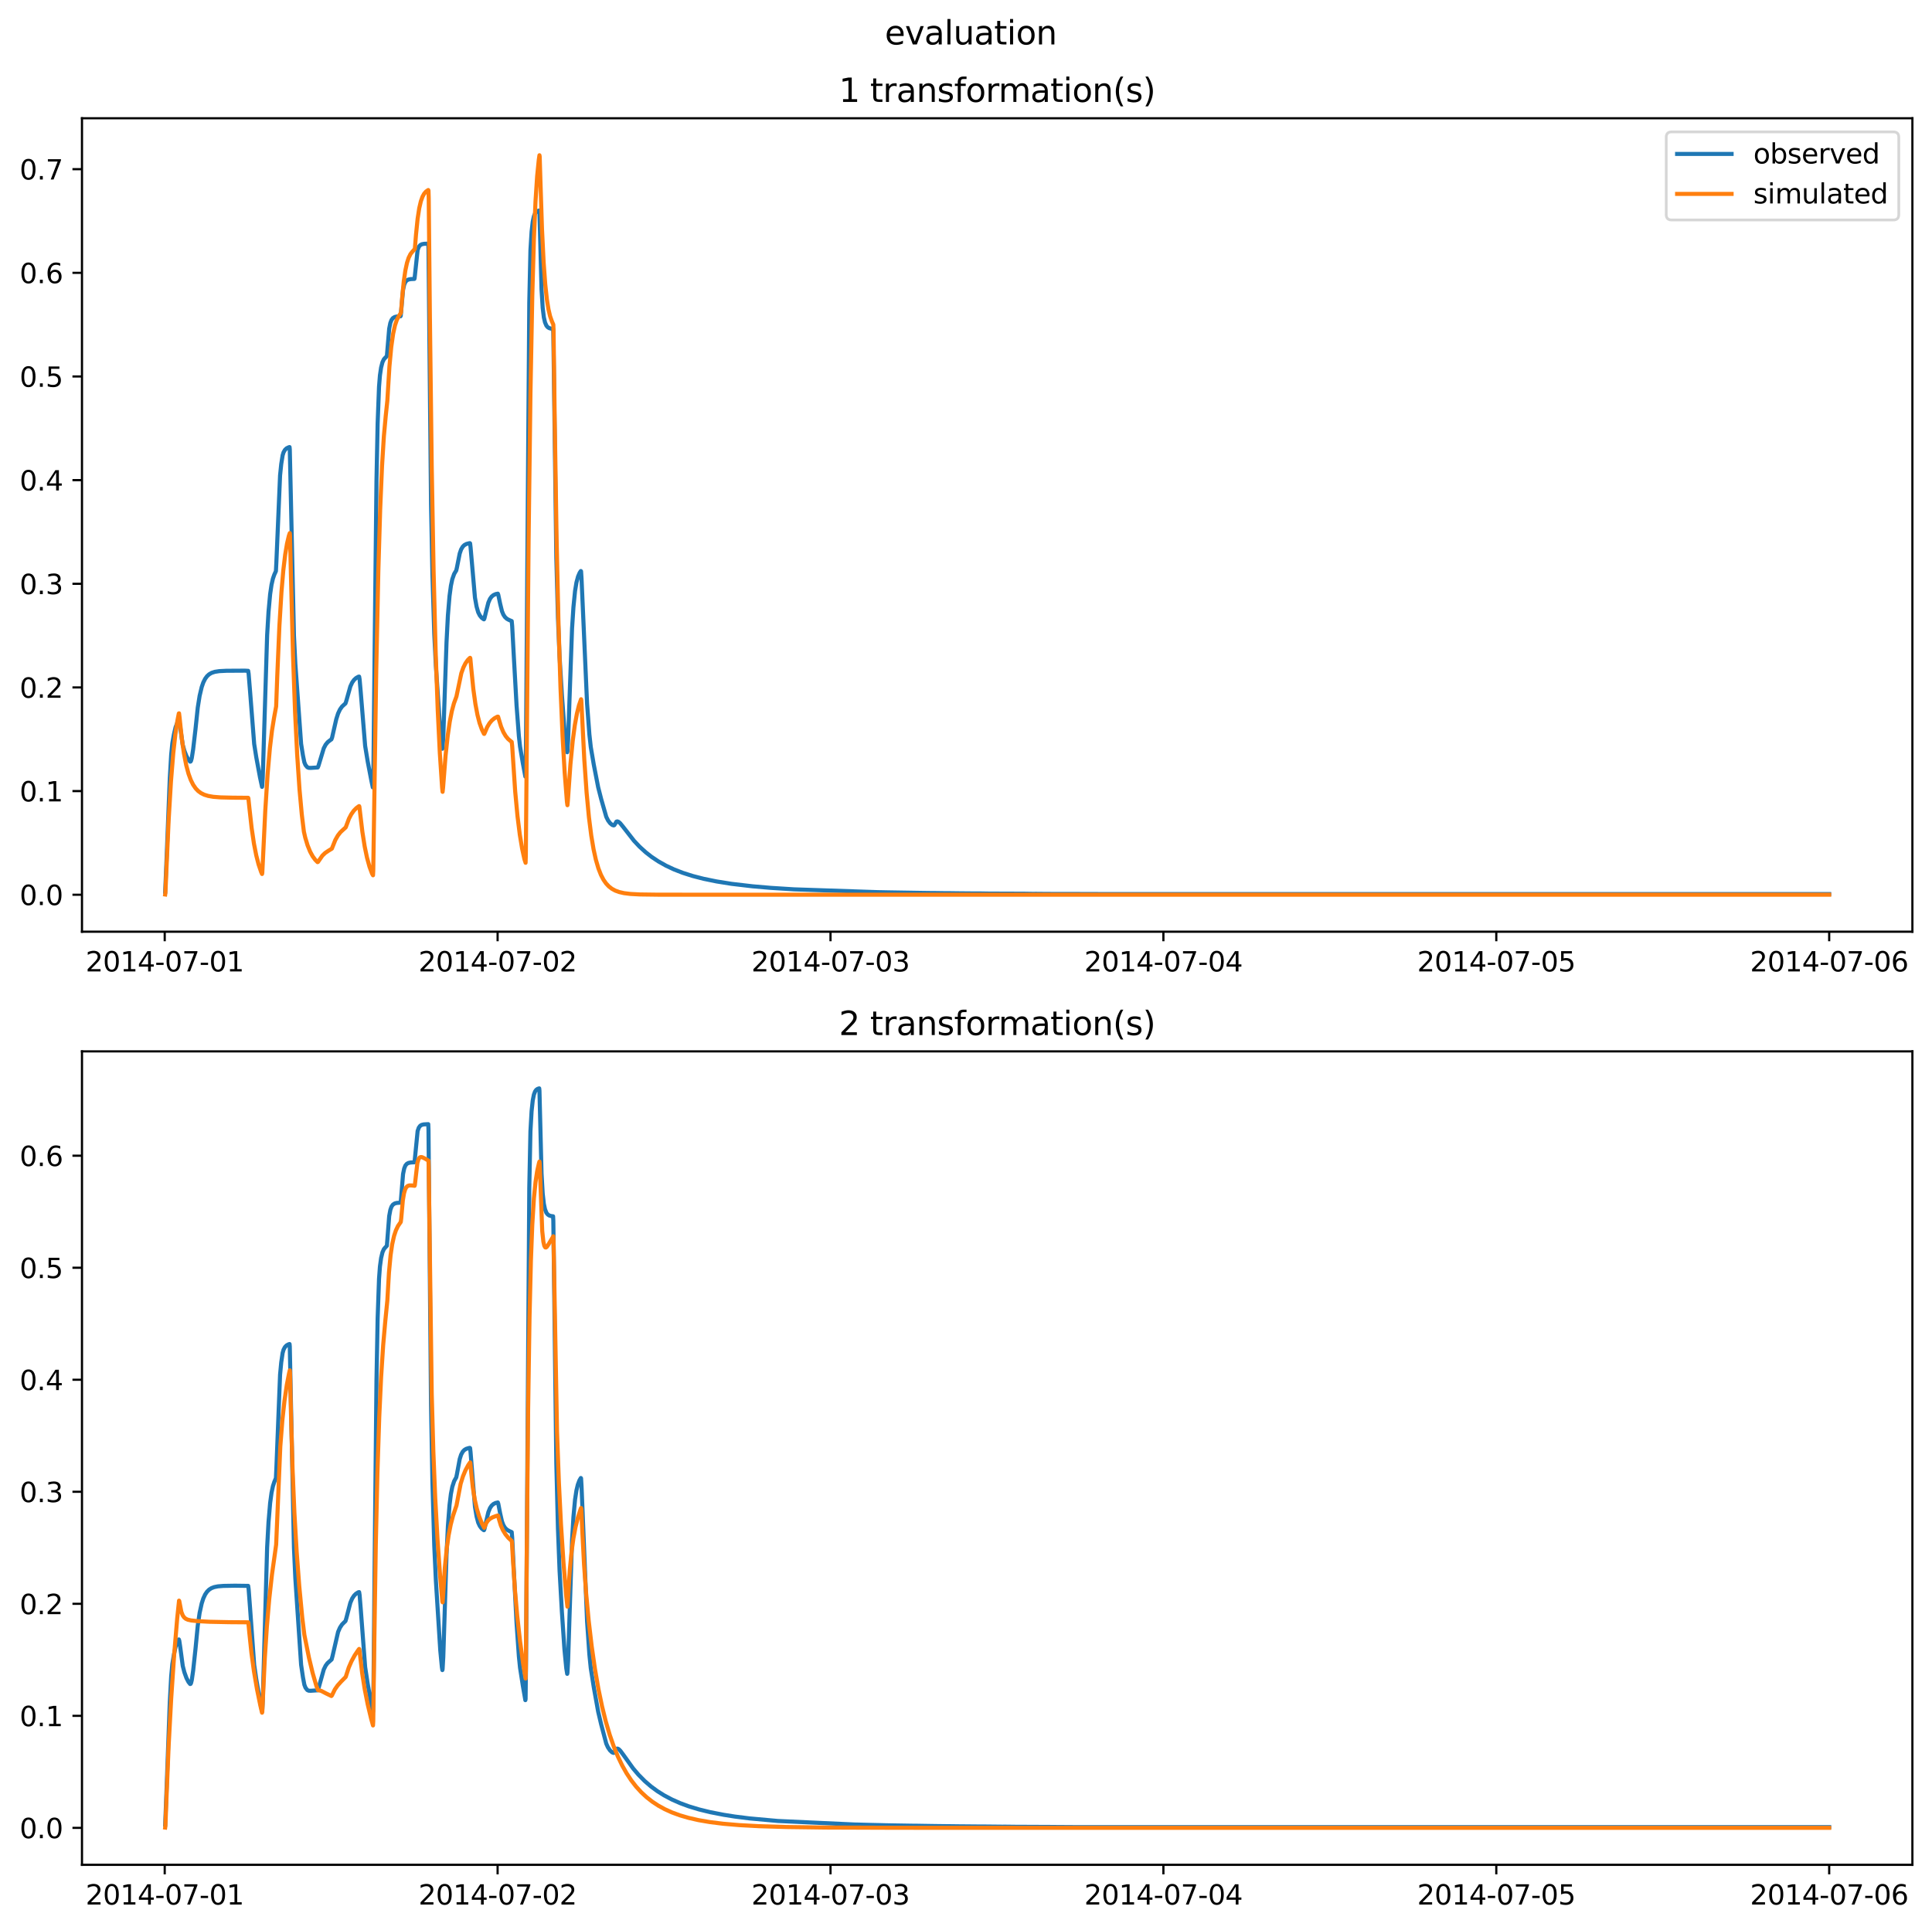 <?xml version="1.0" encoding="utf-8" standalone="no"?>
<!DOCTYPE svg PUBLIC "-//W3C//DTD SVG 1.1//EN"
  "http://www.w3.org/Graphics/SVG/1.1/DTD/svg11.dtd">
<svg xmlns:xlink="http://www.w3.org/1999/xlink" width="709.427pt" height="708.798pt" viewBox="0 0 709.427 708.798" xmlns="http://www.w3.org/2000/svg" version="1.1">
 <defs>
  <style type="text/css">*{stroke-linejoin: round; stroke-linecap: butt}</style>
 </defs>
 <g id="figure_1">
  <g id="patch_1">
   <path d="M 0 708.798 
L 709.427 708.798 
L 709.427 0 
L 0 0 
z
" style="fill: #ffffff"/>
  </g>
  <g id="axes_1">
   <g id="patch_2">
    <path d="M 30.103 342.2 
L 702.227 342.2 
L 702.227 43.44 
L 30.103 43.44 
z
" style="fill: #ffffff"/>
   </g>
   <g id="matplotlib.axis_1">
    <g id="xtick_1">
     <g id="line2d_1">
      <defs>
       <path id="m68e44f4a49" d="M 0 0 
L 0 3.5 
" style="stroke: #000000; stroke-width: 0.8"/>
      </defs>
      <g>
       <use xlink:href="#m68e44f4a49" x="60.484" y="342.2" style="stroke: #000000; stroke-width: 0.8"/>
      </g>
     </g>
     <g id="text_1">
      <!-- 2014-07-01 -->
      <g transform="translate(31.427 356.798) scale(0.1 -0.1)">
       <defs>
        <path id="DejaVuSans-32" d="M 1228 531 
L 3431 531 
L 3431 0 
L 469 0 
L 469 531 
Q 828 903 1448 1529 
Q 2069 2156 2228 2338 
Q 2531 2678 2651 2914 
Q 2772 3150 2772 3378 
Q 2772 3750 2511 3984 
Q 2250 4219 1831 4219 
Q 1534 4219 1204 4116 
Q 875 4013 500 3803 
L 500 4441 
Q 881 4594 1212 4672 
Q 1544 4750 1819 4750 
Q 2544 4750 2975 4387 
Q 3406 4025 3406 3419 
Q 3406 3131 3298 2873 
Q 3191 2616 2906 2266 
Q 2828 2175 2409 1742 
Q 1991 1309 1228 531 
z
" transform="scale(0.016)"/>
        <path id="DejaVuSans-30" d="M 2034 4250 
Q 1547 4250 1301 3770 
Q 1056 3291 1056 2328 
Q 1056 1369 1301 889 
Q 1547 409 2034 409 
Q 2525 409 2770 889 
Q 3016 1369 3016 2328 
Q 3016 3291 2770 3770 
Q 2525 4250 2034 4250 
z
M 2034 4750 
Q 2819 4750 3233 4129 
Q 3647 3509 3647 2328 
Q 3647 1150 3233 529 
Q 2819 -91 2034 -91 
Q 1250 -91 836 529 
Q 422 1150 422 2328 
Q 422 3509 836 4129 
Q 1250 4750 2034 4750 
z
" transform="scale(0.016)"/>
        <path id="DejaVuSans-31" d="M 794 531 
L 1825 531 
L 1825 4091 
L 703 3866 
L 703 4441 
L 1819 4666 
L 2450 4666 
L 2450 531 
L 3481 531 
L 3481 0 
L 794 0 
L 794 531 
z
" transform="scale(0.016)"/>
        <path id="DejaVuSans-34" d="M 2419 4116 
L 825 1625 
L 2419 1625 
L 2419 4116 
z
M 2253 4666 
L 3047 4666 
L 3047 1625 
L 3713 1625 
L 3713 1100 
L 3047 1100 
L 3047 0 
L 2419 0 
L 2419 1100 
L 313 1100 
L 313 1709 
L 2253 4666 
z
" transform="scale(0.016)"/>
        <path id="DejaVuSans-2d" d="M 313 2009 
L 1997 2009 
L 1997 1497 
L 313 1497 
L 313 2009 
z
" transform="scale(0.016)"/>
        <path id="DejaVuSans-37" d="M 525 4666 
L 3525 4666 
L 3525 4397 
L 1831 0 
L 1172 0 
L 2766 4134 
L 525 4134 
L 525 4666 
z
" transform="scale(0.016)"/>
       </defs>
       <use xlink:href="#DejaVuSans-32"/>
       <use xlink:href="#DejaVuSans-30" x="63.623"/>
       <use xlink:href="#DejaVuSans-31" x="127.246"/>
       <use xlink:href="#DejaVuSans-34" x="190.869"/>
       <use xlink:href="#DejaVuSans-2d" x="254.492"/>
       <use xlink:href="#DejaVuSans-30" x="290.576"/>
       <use xlink:href="#DejaVuSans-37" x="354.199"/>
       <use xlink:href="#DejaVuSans-2d" x="417.822"/>
       <use xlink:href="#DejaVuSans-30" x="453.906"/>
       <use xlink:href="#DejaVuSans-31" x="517.529"/>
      </g>
     </g>
    </g>
    <g id="xtick_2">
     <g id="line2d_2">
      <g>
       <use xlink:href="#m68e44f4a49" x="182.723" y="342.2" style="stroke: #000000; stroke-width: 0.8"/>
      </g>
     </g>
     <g id="text_2">
      <!-- 2014-07-02 -->
      <g transform="translate(153.665 356.798) scale(0.1 -0.1)">
       <use xlink:href="#DejaVuSans-32"/>
       <use xlink:href="#DejaVuSans-30" x="63.623"/>
       <use xlink:href="#DejaVuSans-31" x="127.246"/>
       <use xlink:href="#DejaVuSans-34" x="190.869"/>
       <use xlink:href="#DejaVuSans-2d" x="254.492"/>
       <use xlink:href="#DejaVuSans-30" x="290.576"/>
       <use xlink:href="#DejaVuSans-37" x="354.199"/>
       <use xlink:href="#DejaVuSans-2d" x="417.822"/>
       <use xlink:href="#DejaVuSans-30" x="453.906"/>
       <use xlink:href="#DejaVuSans-32" x="517.529"/>
      </g>
     </g>
    </g>
    <g id="xtick_3">
     <g id="line2d_3">
      <g>
       <use xlink:href="#m68e44f4a49" x="304.961" y="342.2" style="stroke: #000000; stroke-width: 0.8"/>
      </g>
     </g>
     <g id="text_3">
      <!-- 2014-07-03 -->
      <g transform="translate(275.903 356.798) scale(0.1 -0.1)">
       <defs>
        <path id="DejaVuSans-33" d="M 2597 2516 
Q 3050 2419 3304 2112 
Q 3559 1806 3559 1356 
Q 3559 666 3084 287 
Q 2609 -91 1734 -91 
Q 1441 -91 1130 -33 
Q 819 25 488 141 
L 488 750 
Q 750 597 1062 519 
Q 1375 441 1716 441 
Q 2309 441 2620 675 
Q 2931 909 2931 1356 
Q 2931 1769 2642 2001 
Q 2353 2234 1838 2234 
L 1294 2234 
L 1294 2753 
L 1863 2753 
Q 2328 2753 2575 2939 
Q 2822 3125 2822 3475 
Q 2822 3834 2567 4026 
Q 2313 4219 1838 4219 
Q 1578 4219 1281 4162 
Q 984 4106 628 3988 
L 628 4550 
Q 988 4650 1302 4700 
Q 1616 4750 1894 4750 
Q 2613 4750 3031 4423 
Q 3450 4097 3450 3541 
Q 3450 3153 3228 2886 
Q 3006 2619 2597 2516 
z
" transform="scale(0.016)"/>
       </defs>
       <use xlink:href="#DejaVuSans-32"/>
       <use xlink:href="#DejaVuSans-30" x="63.623"/>
       <use xlink:href="#DejaVuSans-31" x="127.246"/>
       <use xlink:href="#DejaVuSans-34" x="190.869"/>
       <use xlink:href="#DejaVuSans-2d" x="254.492"/>
       <use xlink:href="#DejaVuSans-30" x="290.576"/>
       <use xlink:href="#DejaVuSans-37" x="354.199"/>
       <use xlink:href="#DejaVuSans-2d" x="417.822"/>
       <use xlink:href="#DejaVuSans-30" x="453.906"/>
       <use xlink:href="#DejaVuSans-33" x="517.529"/>
      </g>
     </g>
    </g>
    <g id="xtick_4">
     <g id="line2d_4">
      <g>
       <use xlink:href="#m68e44f4a49" x="427.199" y="342.2" style="stroke: #000000; stroke-width: 0.8"/>
      </g>
     </g>
     <g id="text_4">
      <!-- 2014-07-04 -->
      <g transform="translate(398.141 356.798) scale(0.1 -0.1)">
       <use xlink:href="#DejaVuSans-32"/>
       <use xlink:href="#DejaVuSans-30" x="63.623"/>
       <use xlink:href="#DejaVuSans-31" x="127.246"/>
       <use xlink:href="#DejaVuSans-34" x="190.869"/>
       <use xlink:href="#DejaVuSans-2d" x="254.492"/>
       <use xlink:href="#DejaVuSans-30" x="290.576"/>
       <use xlink:href="#DejaVuSans-37" x="354.199"/>
       <use xlink:href="#DejaVuSans-2d" x="417.822"/>
       <use xlink:href="#DejaVuSans-30" x="453.906"/>
       <use xlink:href="#DejaVuSans-34" x="517.529"/>
      </g>
     </g>
    </g>
    <g id="xtick_5">
     <g id="line2d_5">
      <g>
       <use xlink:href="#m68e44f4a49" x="549.437" y="342.2" style="stroke: #000000; stroke-width: 0.8"/>
      </g>
     </g>
     <g id="text_5">
      <!-- 2014-07-05 -->
      <g transform="translate(520.38 356.798) scale(0.1 -0.1)">
       <defs>
        <path id="DejaVuSans-35" d="M 691 4666 
L 3169 4666 
L 3169 4134 
L 1269 4134 
L 1269 2991 
Q 1406 3038 1543 3061 
Q 1681 3084 1819 3084 
Q 2600 3084 3056 2656 
Q 3513 2228 3513 1497 
Q 3513 744 3044 326 
Q 2575 -91 1722 -91 
Q 1428 -91 1123 -41 
Q 819 9 494 109 
L 494 744 
Q 775 591 1075 516 
Q 1375 441 1709 441 
Q 2250 441 2565 725 
Q 2881 1009 2881 1497 
Q 2881 1984 2565 2268 
Q 2250 2553 1709 2553 
Q 1456 2553 1204 2497 
Q 953 2441 691 2322 
L 691 4666 
z
" transform="scale(0.016)"/>
       </defs>
       <use xlink:href="#DejaVuSans-32"/>
       <use xlink:href="#DejaVuSans-30" x="63.623"/>
       <use xlink:href="#DejaVuSans-31" x="127.246"/>
       <use xlink:href="#DejaVuSans-34" x="190.869"/>
       <use xlink:href="#DejaVuSans-2d" x="254.492"/>
       <use xlink:href="#DejaVuSans-30" x="290.576"/>
       <use xlink:href="#DejaVuSans-37" x="354.199"/>
       <use xlink:href="#DejaVuSans-2d" x="417.822"/>
       <use xlink:href="#DejaVuSans-30" x="453.906"/>
       <use xlink:href="#DejaVuSans-35" x="517.529"/>
      </g>
     </g>
    </g>
    <g id="xtick_6">
     <g id="line2d_6">
      <g>
       <use xlink:href="#m68e44f4a49" x="671.676" y="342.2" style="stroke: #000000; stroke-width: 0.8"/>
      </g>
     </g>
     <g id="text_6">
      <!-- 2014-07-06 -->
      <g transform="translate(642.618 356.798) scale(0.1 -0.1)">
       <defs>
        <path id="DejaVuSans-36" d="M 2113 2584 
Q 1688 2584 1439 2293 
Q 1191 2003 1191 1497 
Q 1191 994 1439 701 
Q 1688 409 2113 409 
Q 2538 409 2786 701 
Q 3034 994 3034 1497 
Q 3034 2003 2786 2293 
Q 2538 2584 2113 2584 
z
M 3366 4563 
L 3366 3988 
Q 3128 4100 2886 4159 
Q 2644 4219 2406 4219 
Q 1781 4219 1451 3797 
Q 1122 3375 1075 2522 
Q 1259 2794 1537 2939 
Q 1816 3084 2150 3084 
Q 2853 3084 3261 2657 
Q 3669 2231 3669 1497 
Q 3669 778 3244 343 
Q 2819 -91 2113 -91 
Q 1303 -91 875 529 
Q 447 1150 447 2328 
Q 447 3434 972 4092 
Q 1497 4750 2381 4750 
Q 2619 4750 2861 4703 
Q 3103 4656 3366 4563 
z
" transform="scale(0.016)"/>
       </defs>
       <use xlink:href="#DejaVuSans-32"/>
       <use xlink:href="#DejaVuSans-30" x="63.623"/>
       <use xlink:href="#DejaVuSans-31" x="127.246"/>
       <use xlink:href="#DejaVuSans-34" x="190.869"/>
       <use xlink:href="#DejaVuSans-2d" x="254.492"/>
       <use xlink:href="#DejaVuSans-30" x="290.576"/>
       <use xlink:href="#DejaVuSans-37" x="354.199"/>
       <use xlink:href="#DejaVuSans-2d" x="417.822"/>
       <use xlink:href="#DejaVuSans-30" x="453.906"/>
       <use xlink:href="#DejaVuSans-36" x="517.529"/>
      </g>
     </g>
    </g>
   </g>
   <g id="matplotlib.axis_2">
    <g id="ytick_1">
     <g id="line2d_7">
      <defs>
       <path id="m42ec06bc29" d="M 0 0 
L -3.5 0 
" style="stroke: #000000; stroke-width: 0.8"/>
      </defs>
      <g>
       <use xlink:href="#m42ec06bc29" x="30.103" y="328.62" style="stroke: #000000; stroke-width: 0.8"/>
      </g>
     </g>
     <g id="text_7">
      <!-- 0.0 -->
      <g transform="translate(7.2 332.419) scale(0.1 -0.1)">
       <defs>
        <path id="DejaVuSans-2e" d="M 684 794 
L 1344 794 
L 1344 0 
L 684 0 
L 684 794 
z
" transform="scale(0.016)"/>
       </defs>
       <use xlink:href="#DejaVuSans-30"/>
       <use xlink:href="#DejaVuSans-2e" x="63.623"/>
       <use xlink:href="#DejaVuSans-30" x="95.41"/>
      </g>
     </g>
    </g>
    <g id="ytick_2">
     <g id="line2d_8">
      <g>
       <use xlink:href="#m42ec06bc29" x="30.103" y="290.551" style="stroke: #000000; stroke-width: 0.8"/>
      </g>
     </g>
     <g id="text_8">
      <!-- 0.1 -->
      <g transform="translate(7.2 294.35) scale(0.1 -0.1)">
       <use xlink:href="#DejaVuSans-30"/>
       <use xlink:href="#DejaVuSans-2e" x="63.623"/>
       <use xlink:href="#DejaVuSans-31" x="95.41"/>
      </g>
     </g>
    </g>
    <g id="ytick_3">
     <g id="line2d_9">
      <g>
       <use xlink:href="#m42ec06bc29" x="30.103" y="252.481" style="stroke: #000000; stroke-width: 0.8"/>
      </g>
     </g>
     <g id="text_9">
      <!-- 0.2 -->
      <g transform="translate(7.2 256.28) scale(0.1 -0.1)">
       <use xlink:href="#DejaVuSans-30"/>
       <use xlink:href="#DejaVuSans-2e" x="63.623"/>
       <use xlink:href="#DejaVuSans-32" x="95.41"/>
      </g>
     </g>
    </g>
    <g id="ytick_4">
     <g id="line2d_10">
      <g>
       <use xlink:href="#m42ec06bc29" x="30.103" y="214.412" style="stroke: #000000; stroke-width: 0.8"/>
      </g>
     </g>
     <g id="text_10">
      <!-- 0.3 -->
      <g transform="translate(7.2 218.211) scale(0.1 -0.1)">
       <use xlink:href="#DejaVuSans-30"/>
       <use xlink:href="#DejaVuSans-2e" x="63.623"/>
       <use xlink:href="#DejaVuSans-33" x="95.41"/>
      </g>
     </g>
    </g>
    <g id="ytick_5">
     <g id="line2d_11">
      <g>
       <use xlink:href="#m42ec06bc29" x="30.103" y="176.342" style="stroke: #000000; stroke-width: 0.8"/>
      </g>
     </g>
     <g id="text_11">
      <!-- 0.4 -->
      <g transform="translate(7.2 180.142) scale(0.1 -0.1)">
       <use xlink:href="#DejaVuSans-30"/>
       <use xlink:href="#DejaVuSans-2e" x="63.623"/>
       <use xlink:href="#DejaVuSans-34" x="95.41"/>
      </g>
     </g>
    </g>
    <g id="ytick_6">
     <g id="line2d_12">
      <g>
       <use xlink:href="#m42ec06bc29" x="30.103" y="138.273" style="stroke: #000000; stroke-width: 0.8"/>
      </g>
     </g>
     <g id="text_12">
      <!-- 0.5 -->
      <g transform="translate(7.2 142.072) scale(0.1 -0.1)">
       <use xlink:href="#DejaVuSans-30"/>
       <use xlink:href="#DejaVuSans-2e" x="63.623"/>
       <use xlink:href="#DejaVuSans-35" x="95.41"/>
      </g>
     </g>
    </g>
    <g id="ytick_7">
     <g id="line2d_13">
      <g>
       <use xlink:href="#m42ec06bc29" x="30.103" y="100.204" style="stroke: #000000; stroke-width: 0.8"/>
      </g>
     </g>
     <g id="text_13">
      <!-- 0.6 -->
      <g transform="translate(7.2 104.003) scale(0.1 -0.1)">
       <use xlink:href="#DejaVuSans-30"/>
       <use xlink:href="#DejaVuSans-2e" x="63.623"/>
       <use xlink:href="#DejaVuSans-36" x="95.41"/>
      </g>
     </g>
    </g>
    <g id="ytick_8">
     <g id="line2d_14">
      <g>
       <use xlink:href="#m42ec06bc29" x="30.103" y="62.134" style="stroke: #000000; stroke-width: 0.8"/>
      </g>
     </g>
     <g id="text_14">
      <!-- 0.7 -->
      <g transform="translate(7.2 65.933) scale(0.1 -0.1)">
       <use xlink:href="#DejaVuSans-30"/>
       <use xlink:href="#DejaVuSans-2e" x="63.623"/>
       <use xlink:href="#DejaVuSans-37" x="95.41"/>
      </g>
     </g>
    </g>
   </g>
   <g id="line2d_15">
    <path d="M 60.654 327.548 
L 61.164 315.491 
L 62.352 285.823 
L 62.861 277.147 
L 63.286 272.959 
L 63.88 269.666 
L 64.474 267.109 
L 65.153 265.36 
L 65.663 264.588 
L 65.832 265.016 
L 66.172 267.135 
L 67.106 273.593 
L 67.7 275.74 
L 68.464 277.705 
L 69.228 279.068 
L 69.822 279.743 
L 69.992 279.696 
L 70.162 279.38 
L 70.416 278.437 
L 70.926 275.173 
L 71.774 267.916 
L 72.623 259.841 
L 73.302 255.57 
L 74.066 252.35 
L 74.661 250.646 
L 75.34 249.297 
L 76.019 248.371 
L 76.783 247.668 
L 77.717 247.129 
L 78.905 246.743 
L 80.518 246.497 
L 83.149 246.365 
L 89.94 246.325 
L 91.129 246.391 
L 91.299 247.503 
L 91.808 253.728 
L 93.336 273.263 
L 94.1 278.11 
L 95.458 285.441 
L 96.222 289.007 
L 96.307 288.582 
L 96.477 285.592 
L 97.071 266.419 
L 98.09 233.311 
L 98.599 224.717 
L 99.193 218.225 
L 99.703 214.764 
L 100.212 212.529 
L 100.721 211.07 
L 101.315 209.759 
L 101.485 206.433 
L 102.843 174.613 
L 103.268 170.451 
L 103.777 167.258 
L 104.117 166.136 
L 104.626 165.246 
L 105.22 164.673 
L 105.984 164.297 
L 106.324 164.205 
L 106.409 165.037 
L 107.937 233.379 
L 108.446 243.795 
L 110.568 273.214 
L 111.247 277.468 
L 111.757 279.977 
L 112.181 281.001 
L 112.86 281.807 
L 113.369 282.01 
L 114.133 282.038 
L 116.68 281.874 
L 116.935 281.281 
L 118.887 274.823 
L 119.566 273.522 
L 120.33 272.582 
L 121.179 271.909 
L 121.688 271.556 
L 121.943 270.891 
L 122.537 268.272 
L 123.471 264.175 
L 124.15 262.032 
L 124.829 260.589 
L 125.593 259.507 
L 126.357 258.798 
L 126.867 258.354 
L 127.206 257.278 
L 128.649 252.122 
L 129.328 250.663 
L 130.007 249.709 
L 130.771 249.017 
L 131.62 248.541 
L 131.875 248.505 
L 132.045 249.497 
L 132.469 254.288 
L 134.082 273.979 
L 135.016 279.674 
L 136.374 286.764 
L 136.883 289.182 
L 136.968 289.139 
L 137.138 281.697 
L 137.562 239.267 
L 138.242 176.634 
L 138.666 155.553 
L 139.175 142.105 
L 139.515 137.849 
L 139.939 134.988 
L 140.449 133.022 
L 140.958 131.962 
L 141.467 131.393 
L 142.061 130.821 
L 142.91 120.727 
L 143.335 118.613 
L 143.759 117.524 
L 144.269 116.842 
L 144.948 116.431 
L 145.797 116.237 
L 147.07 116.159 
L 147.155 115.937 
L 148.004 106.424 
L 148.428 104.536 
L 148.852 103.556 
L 149.362 102.983 
L 149.956 102.674 
L 150.805 102.505 
L 152.163 102.442 
L 152.248 102.148 
L 153.352 91.824 
L 153.776 90.692 
L 154.285 90.046 
L 154.88 89.718 
L 155.728 89.548 
L 157.256 89.484 
L 157.341 91.474 
L 158.275 184.993 
L 158.784 210.873 
L 159.463 232.783 
L 160.058 244.654 
L 161.671 268.358 
L 162.265 274.07 
L 162.435 275.008 
L 162.519 274.662 
L 162.774 270.538 
L 163.368 253.088 
L 163.963 235.86 
L 164.472 226.011 
L 165.066 218.922 
L 165.575 215.136 
L 166.085 212.72 
L 166.764 210.801 
L 167.358 209.795 
L 167.528 209.55 
L 167.782 208.441 
L 168.801 203.31 
L 169.31 201.826 
L 169.905 200.804 
L 170.499 200.212 
L 171.263 199.794 
L 172.197 199.545 
L 172.536 199.494 
L 172.621 199.59 
L 172.791 201.033 
L 174.404 219.499 
L 174.998 222.798 
L 175.592 224.873 
L 176.186 226.056 
L 176.865 226.891 
L 177.629 227.457 
L 177.714 227.471 
L 177.884 227.1 
L 178.478 224.632 
L 179.327 221.32 
L 179.921 219.955 
L 180.516 219.132 
L 181.195 218.573 
L 182.044 218.191 
L 182.808 218.041 
L 182.977 218.492 
L 183.656 221.762 
L 184.336 224.535 
L 184.845 225.761 
L 185.439 226.65 
L 186.118 227.275 
L 186.882 227.691 
L 187.901 228.115 
L 188.071 229.938 
L 188.665 240.926 
L 189.683 259.117 
L 190.532 270.34 
L 190.957 274.191 
L 191.975 280.247 
L 192.909 285.226 
L 192.994 284.825 
L 193.164 271.244 
L 194.352 111.116 
L 194.777 91.887 
L 195.201 85.051 
L 195.626 81.411 
L 196.05 79.434 
L 196.474 78.388 
L 196.899 77.83 
L 197.408 77.494 
L 198.002 77.318 
L 198.087 78.118 
L 198.851 106.271 
L 199.276 113.063 
L 199.7 116.533 
L 200.125 118.405 
L 200.634 119.596 
L 201.143 120.187 
L 201.653 120.506 
L 202.417 120.719 
L 203.096 120.794 
L 203.181 122.344 
L 204.284 204.941 
L 204.878 226.852 
L 205.473 241.19 
L 206.321 255.13 
L 207.255 267.876 
L 207.934 274.363 
L 208.274 276.285 
L 208.359 275.939 
L 208.613 271.76 
L 209.123 256.842 
L 210.057 230.845 
L 210.566 222.986 
L 211.16 217.048 
L 211.669 213.959 
L 212.264 211.737 
L 212.858 210.372 
L 213.282 209.731 
L 213.367 209.834 
L 213.537 212.505 
L 215.574 258.472 
L 216.423 269.747 
L 216.932 274.375 
L 218.036 280.844 
L 219.649 289.151 
L 220.752 293.473 
L 222.62 300.009 
L 223.299 301.365 
L 224.063 302.374 
L 224.827 302.998 
L 225.336 303.158 
L 225.591 303.056 
L 226.355 301.769 
L 226.694 301.683 
L 227.119 301.837 
L 227.713 302.346 
L 228.732 303.587 
L 232.806 308.806 
L 234.844 310.966 
L 237.136 313.054 
L 239.258 314.71 
L 241.72 316.354 
L 244.606 317.975 
L 247.492 319.325 
L 250.718 320.578 
L 254.368 321.741 
L 258.358 322.766 
L 263.111 323.738 
L 268.629 324.621 
L 276.354 325.526 
L 283.06 326.101 
L 291.549 326.64 
L 322.533 327.68 
L 323.466 327.692 
L 326.438 327.752 
L 338.322 327.945 
L 342.566 328.001 
L 343.245 327.998 
L 346.726 328.048 
L 347.999 328.046 
L 351.055 328.086 
L 352.243 328.1 
L 358.016 328.152 
L 359.798 328.146 
L 363.109 328.199 
L 376.267 328.245 
L 376.861 328.259 
L 379.832 328.303 
L 380.171 328.283 
L 384.586 328.324 
L 402.921 328.356 
L 403.6 328.373 
L 411.665 328.365 
L 412.429 328.374 
L 482.037 328.375 
L 545.278 328.376 
L 633.986 328.375 
L 646.04 328.376 
L 671.676 328.376 
L 671.676 328.376 
" clip-path="url(#pd3bbc29bb0)" style="fill: none; stroke: #1f77b4; stroke-width: 1.5; stroke-linecap: square"/>
   </g>
   <g id="line2d_16">
    <path d="M 60.654 328.527 
L 60.739 327.921 
L 61.079 320.028 
L 61.928 301.165 
L 62.776 287.021 
L 63.625 276.625 
L 64.389 269.739 
L 65.153 264.632 
L 65.663 262.03 
L 65.747 261.992 
L 65.917 263.318 
L 66.766 271.37 
L 67.53 276.687 
L 68.379 281.037 
L 69.228 284.204 
L 70.077 286.521 
L 70.926 288.221 
L 71.859 289.577 
L 72.793 290.547 
L 73.812 291.293 
L 75 291.881 
L 76.443 292.33 
L 78.311 292.656 
L 80.942 292.866 
L 85.526 292.976 
L 91.129 293.023 
L 91.214 293.272 
L 91.553 296.516 
L 92.402 304.129 
L 93.251 309.853 
L 94.1 314.189 
L 94.949 317.494 
L 95.883 320.244 
L 96.222 321.003 
L 96.307 320.598 
L 96.562 315.425 
L 97.411 297.694 
L 98.259 284.453 
L 99.108 274.756 
L 99.872 268.349 
L 100.636 263.605 
L 101.4 259.452 
L 101.825 247.905 
L 102.589 230.042 
L 103.353 217.42 
L 104.032 209.465 
L 104.711 203.756 
L 105.39 199.687 
L 106.069 196.798 
L 106.409 195.801 
L 106.494 196.769 
L 106.833 211.359 
L 107.597 240.806 
L 108.361 261.837 
L 109.125 277.261 
L 109.974 289.887 
L 110.823 299.19 
L 111.587 305.46 
L 112.096 307.68 
L 112.945 310.487 
L 113.879 312.799 
L 114.813 314.51 
L 115.746 315.781 
L 116.595 316.645 
L 116.765 316.584 
L 118.378 314.256 
L 119.396 313.282 
L 120.5 312.531 
L 121.858 311.693 
L 123.132 308.506 
L 124.065 306.869 
L 124.999 305.666 
L 126.018 304.718 
L 126.951 303.877 
L 128.14 300.682 
L 128.989 299.058 
L 129.923 297.742 
L 130.856 296.79 
L 131.79 296.101 
L 131.875 296.073 
L 131.96 296.262 
L 132.215 298.382 
L 133.063 305.524 
L 133.912 310.906 
L 134.761 314.99 
L 135.695 318.375 
L 136.629 320.903 
L 136.968 321.479 
L 137.053 319.859 
L 137.308 302.853 
L 138.157 246.133 
L 138.921 209.847 
L 139.6 187.131 
L 140.279 171.214 
L 140.958 160.258 
L 141.637 152.81 
L 142.231 147.193 
L 142.995 134.657 
L 143.674 127.388 
L 144.353 122.623 
L 145.033 119.515 
L 145.712 117.497 
L 146.391 116.188 
L 147.24 114.842 
L 147.664 109.477 
L 148.258 103.409 
L 148.852 99.311 
L 149.447 96.555 
L 150.041 94.707 
L 150.72 93.33 
L 151.399 92.461 
L 152.333 91.423 
L 152.757 86.178 
L 153.352 80.331 
L 153.946 76.469 
L 154.54 73.929 
L 155.134 72.262 
L 155.728 71.17 
L 156.407 70.375 
L 157.171 69.841 
L 157.256 69.795 
L 157.341 69.998 
L 157.426 72.775 
L 157.851 116.117 
L 158.53 171.484 
L 159.209 209.451 
L 159.973 239.47 
L 160.737 260.869 
L 161.501 276.543 
L 162.35 289.364 
L 162.519 290.829 
L 162.689 289.301 
L 163.623 277.421 
L 164.387 270.332 
L 165.151 265.07 
L 165.915 261.191 
L 166.679 258.344 
L 167.443 256.263 
L 167.613 255.772 
L 169.395 247.269 
L 170.159 245.141 
L 170.923 243.61 
L 171.772 242.41 
L 172.536 241.65 
L 172.621 241.61 
L 172.706 241.844 
L 173.045 245.502 
L 173.809 253.087 
L 174.573 258.594 
L 175.337 262.62 
L 176.101 265.577 
L 176.95 267.963 
L 177.714 269.514 
L 177.799 269.56 
L 177.969 269.248 
L 178.903 267.041 
L 179.752 265.624 
L 180.6 264.614 
L 181.534 263.835 
L 182.638 263.222 
L 182.892 263.225 
L 183.147 264.077 
L 183.996 266.89 
L 184.845 268.901 
L 185.694 270.342 
L 186.543 271.376 
L 187.476 272.181 
L 187.901 272.499 
L 188.071 273.994 
L 189.174 290.656 
L 190.023 299.761 
L 190.872 306.563 
L 191.721 311.693 
L 192.57 315.59 
L 192.994 316.884 
L 193.079 314.171 
L 193.334 285.28 
L 194.098 198.573 
L 194.777 144.701 
L 195.456 108.603 
L 196.05 87.733 
L 196.644 73.84 
L 197.238 64.719 
L 197.833 58.784 
L 198.087 57.02 
L 198.172 57.531 
L 198.427 65.922 
L 199.021 84.18 
L 199.615 96.285 
L 200.21 104.396 
L 200.804 109.873 
L 201.398 113.593 
L 201.992 116.128 
L 202.671 118.058 
L 203.181 119.229 
L 203.265 121.422 
L 203.69 154.26 
L 204.369 197.432 
L 205.048 227.921 
L 205.812 252.556 
L 206.576 270.412 
L 207.34 283.649 
L 208.189 294.578 
L 208.359 295.739 
L 208.529 293.923 
L 209.462 280.703 
L 210.311 272.036 
L 211.075 266.332 
L 211.839 262.119 
L 212.603 259.024 
L 213.367 256.816 
L 213.452 257.208 
L 213.707 262.276 
L 214.556 279.015 
L 215.404 291.171 
L 216.253 300.144 
L 217.102 306.851 
L 217.951 311.911 
L 218.8 315.756 
L 219.734 318.946 
L 220.667 321.329 
L 221.601 323.117 
L 222.535 324.462 
L 223.554 325.554 
L 224.657 326.414 
L 225.931 327.11 
L 227.374 327.636 
L 229.156 328.04 
L 231.533 328.334 
L 235.013 328.518 
L 241.635 328.606 
L 271.43 328.62 
L 671.676 328.62 
L 671.676 328.62 
" clip-path="url(#pd3bbc29bb0)" style="fill: none; stroke: #ff7f0e; stroke-width: 1.5; stroke-linecap: square"/>
   </g>
   <g id="patch_3">
    <path d="M 30.103 342.2 
L 30.103 43.44 
" style="fill: none; stroke: #000000; stroke-width: 0.8; stroke-linejoin: miter; stroke-linecap: square"/>
   </g>
   <g id="patch_4">
    <path d="M 702.227 342.2 
L 702.227 43.44 
" style="fill: none; stroke: #000000; stroke-width: 0.8; stroke-linejoin: miter; stroke-linecap: square"/>
   </g>
   <g id="patch_5">
    <path d="M 30.103 342.2 
L 702.227 342.2 
" style="fill: none; stroke: #000000; stroke-width: 0.8; stroke-linejoin: miter; stroke-linecap: square"/>
   </g>
   <g id="patch_6">
    <path d="M 30.103 43.44 
L 702.227 43.44 
" style="fill: none; stroke: #000000; stroke-width: 0.8; stroke-linejoin: miter; stroke-linecap: square"/>
   </g>
   <g id="text_15">
    <!-- 1 transformation(s) -->
    <g transform="translate(308.05 37.44) scale(0.12 -0.12)">
     <defs>
      <path id="DejaVuSans-20" transform="scale(0.016)"/>
      <path id="DejaVuSans-74" d="M 1172 4494 
L 1172 3500 
L 2356 3500 
L 2356 3053 
L 1172 3053 
L 1172 1153 
Q 1172 725 1289 603 
Q 1406 481 1766 481 
L 2356 481 
L 2356 0 
L 1766 0 
Q 1100 0 847 248 
Q 594 497 594 1153 
L 594 3053 
L 172 3053 
L 172 3500 
L 594 3500 
L 594 4494 
L 1172 4494 
z
" transform="scale(0.016)"/>
      <path id="DejaVuSans-72" d="M 2631 2963 
Q 2534 3019 2420 3045 
Q 2306 3072 2169 3072 
Q 1681 3072 1420 2755 
Q 1159 2438 1159 1844 
L 1159 0 
L 581 0 
L 581 3500 
L 1159 3500 
L 1159 2956 
Q 1341 3275 1631 3429 
Q 1922 3584 2338 3584 
Q 2397 3584 2469 3576 
Q 2541 3569 2628 3553 
L 2631 2963 
z
" transform="scale(0.016)"/>
      <path id="DejaVuSans-61" d="M 2194 1759 
Q 1497 1759 1228 1600 
Q 959 1441 959 1056 
Q 959 750 1161 570 
Q 1363 391 1709 391 
Q 2188 391 2477 730 
Q 2766 1069 2766 1631 
L 2766 1759 
L 2194 1759 
z
M 3341 1997 
L 3341 0 
L 2766 0 
L 2766 531 
Q 2569 213 2275 61 
Q 1981 -91 1556 -91 
Q 1019 -91 701 211 
Q 384 513 384 1019 
Q 384 1609 779 1909 
Q 1175 2209 1959 2209 
L 2766 2209 
L 2766 2266 
Q 2766 2663 2505 2880 
Q 2244 3097 1772 3097 
Q 1472 3097 1187 3025 
Q 903 2953 641 2809 
L 641 3341 
Q 956 3463 1253 3523 
Q 1550 3584 1831 3584 
Q 2591 3584 2966 3190 
Q 3341 2797 3341 1997 
z
" transform="scale(0.016)"/>
      <path id="DejaVuSans-6e" d="M 3513 2113 
L 3513 0 
L 2938 0 
L 2938 2094 
Q 2938 2591 2744 2837 
Q 2550 3084 2163 3084 
Q 1697 3084 1428 2787 
Q 1159 2491 1159 1978 
L 1159 0 
L 581 0 
L 581 3500 
L 1159 3500 
L 1159 2956 
Q 1366 3272 1645 3428 
Q 1925 3584 2291 3584 
Q 2894 3584 3203 3211 
Q 3513 2838 3513 2113 
z
" transform="scale(0.016)"/>
      <path id="DejaVuSans-73" d="M 2834 3397 
L 2834 2853 
Q 2591 2978 2328 3040 
Q 2066 3103 1784 3103 
Q 1356 3103 1142 2972 
Q 928 2841 928 2578 
Q 928 2378 1081 2264 
Q 1234 2150 1697 2047 
L 1894 2003 
Q 2506 1872 2764 1633 
Q 3022 1394 3022 966 
Q 3022 478 2636 193 
Q 2250 -91 1575 -91 
Q 1294 -91 989 -36 
Q 684 19 347 128 
L 347 722 
Q 666 556 975 473 
Q 1284 391 1588 391 
Q 1994 391 2212 530 
Q 2431 669 2431 922 
Q 2431 1156 2273 1281 
Q 2116 1406 1581 1522 
L 1381 1569 
Q 847 1681 609 1914 
Q 372 2147 372 2553 
Q 372 3047 722 3315 
Q 1072 3584 1716 3584 
Q 2034 3584 2315 3537 
Q 2597 3491 2834 3397 
z
" transform="scale(0.016)"/>
      <path id="DejaVuSans-66" d="M 2375 4863 
L 2375 4384 
L 1825 4384 
Q 1516 4384 1395 4259 
Q 1275 4134 1275 3809 
L 1275 3500 
L 2222 3500 
L 2222 3053 
L 1275 3053 
L 1275 0 
L 697 0 
L 697 3053 
L 147 3053 
L 147 3500 
L 697 3500 
L 697 3744 
Q 697 4328 969 4595 
Q 1241 4863 1831 4863 
L 2375 4863 
z
" transform="scale(0.016)"/>
      <path id="DejaVuSans-6f" d="M 1959 3097 
Q 1497 3097 1228 2736 
Q 959 2375 959 1747 
Q 959 1119 1226 758 
Q 1494 397 1959 397 
Q 2419 397 2687 759 
Q 2956 1122 2956 1747 
Q 2956 2369 2687 2733 
Q 2419 3097 1959 3097 
z
M 1959 3584 
Q 2709 3584 3137 3096 
Q 3566 2609 3566 1747 
Q 3566 888 3137 398 
Q 2709 -91 1959 -91 
Q 1206 -91 779 398 
Q 353 888 353 1747 
Q 353 2609 779 3096 
Q 1206 3584 1959 3584 
z
" transform="scale(0.016)"/>
      <path id="DejaVuSans-6d" d="M 3328 2828 
Q 3544 3216 3844 3400 
Q 4144 3584 4550 3584 
Q 5097 3584 5394 3201 
Q 5691 2819 5691 2113 
L 5691 0 
L 5113 0 
L 5113 2094 
Q 5113 2597 4934 2840 
Q 4756 3084 4391 3084 
Q 3944 3084 3684 2787 
Q 3425 2491 3425 1978 
L 3425 0 
L 2847 0 
L 2847 2094 
Q 2847 2600 2669 2842 
Q 2491 3084 2119 3084 
Q 1678 3084 1418 2786 
Q 1159 2488 1159 1978 
L 1159 0 
L 581 0 
L 581 3500 
L 1159 3500 
L 1159 2956 
Q 1356 3278 1631 3431 
Q 1906 3584 2284 3584 
Q 2666 3584 2933 3390 
Q 3200 3197 3328 2828 
z
" transform="scale(0.016)"/>
      <path id="DejaVuSans-69" d="M 603 3500 
L 1178 3500 
L 1178 0 
L 603 0 
L 603 3500 
z
M 603 4863 
L 1178 4863 
L 1178 4134 
L 603 4134 
L 603 4863 
z
" transform="scale(0.016)"/>
      <path id="DejaVuSans-28" d="M 1984 4856 
Q 1566 4138 1362 3434 
Q 1159 2731 1159 2009 
Q 1159 1288 1364 580 
Q 1569 -128 1984 -844 
L 1484 -844 
Q 1016 -109 783 600 
Q 550 1309 550 2009 
Q 550 2706 781 3412 
Q 1013 4119 1484 4856 
L 1984 4856 
z
" transform="scale(0.016)"/>
      <path id="DejaVuSans-29" d="M 513 4856 
L 1013 4856 
Q 1481 4119 1714 3412 
Q 1947 2706 1947 2009 
Q 1947 1309 1714 600 
Q 1481 -109 1013 -844 
L 513 -844 
Q 928 -128 1133 580 
Q 1338 1288 1338 2009 
Q 1338 2731 1133 3434 
Q 928 4138 513 4856 
z
" transform="scale(0.016)"/>
     </defs>
     <use xlink:href="#DejaVuSans-31"/>
     <use xlink:href="#DejaVuSans-20" x="63.623"/>
     <use xlink:href="#DejaVuSans-74" x="95.41"/>
     <use xlink:href="#DejaVuSans-72" x="134.619"/>
     <use xlink:href="#DejaVuSans-61" x="175.732"/>
     <use xlink:href="#DejaVuSans-6e" x="237.012"/>
     <use xlink:href="#DejaVuSans-73" x="300.391"/>
     <use xlink:href="#DejaVuSans-66" x="352.49"/>
     <use xlink:href="#DejaVuSans-6f" x="387.695"/>
     <use xlink:href="#DejaVuSans-72" x="448.877"/>
     <use xlink:href="#DejaVuSans-6d" x="488.24"/>
     <use xlink:href="#DejaVuSans-61" x="585.652"/>
     <use xlink:href="#DejaVuSans-74" x="646.932"/>
     <use xlink:href="#DejaVuSans-69" x="686.141"/>
     <use xlink:href="#DejaVuSans-6f" x="713.924"/>
     <use xlink:href="#DejaVuSans-6e" x="775.105"/>
     <use xlink:href="#DejaVuSans-28" x="838.484"/>
     <use xlink:href="#DejaVuSans-73" x="877.498"/>
     <use xlink:href="#DejaVuSans-29" x="929.598"/>
    </g>
   </g>
   <g id="legend_1">
    <g id="patch_7">
     <path d="M 613.833 80.796 
L 695.227 80.796 
Q 697.227 80.796 697.227 78.796 
L 697.227 50.44 
Q 697.227 48.44 695.227 48.44 
L 613.833 48.44 
Q 611.833 48.44 611.833 50.44 
L 611.833 78.796 
Q 611.833 80.796 613.833 80.796 
z
" style="fill: #ffffff; opacity: 0.8; stroke: #cccccc; stroke-linejoin: miter"/>
    </g>
    <g id="line2d_17">
     <path d="M 615.833 56.538 
L 625.833 56.538 
L 635.833 56.538 
" style="fill: none; stroke: #1f77b4; stroke-width: 1.5; stroke-linecap: square"/>
    </g>
    <g id="text_16">
     <!-- observed -->
     <g transform="translate(643.833 60.038) scale(0.1 -0.1)">
      <defs>
       <path id="DejaVuSans-62" d="M 3116 1747 
Q 3116 2381 2855 2742 
Q 2594 3103 2138 3103 
Q 1681 3103 1420 2742 
Q 1159 2381 1159 1747 
Q 1159 1113 1420 752 
Q 1681 391 2138 391 
Q 2594 391 2855 752 
Q 3116 1113 3116 1747 
z
M 1159 2969 
Q 1341 3281 1617 3432 
Q 1894 3584 2278 3584 
Q 2916 3584 3314 3078 
Q 3713 2572 3713 1747 
Q 3713 922 3314 415 
Q 2916 -91 2278 -91 
Q 1894 -91 1617 61 
Q 1341 213 1159 525 
L 1159 0 
L 581 0 
L 581 4863 
L 1159 4863 
L 1159 2969 
z
" transform="scale(0.016)"/>
       <path id="DejaVuSans-65" d="M 3597 1894 
L 3597 1613 
L 953 1613 
Q 991 1019 1311 708 
Q 1631 397 2203 397 
Q 2534 397 2845 478 
Q 3156 559 3463 722 
L 3463 178 
Q 3153 47 2828 -22 
Q 2503 -91 2169 -91 
Q 1331 -91 842 396 
Q 353 884 353 1716 
Q 353 2575 817 3079 
Q 1281 3584 2069 3584 
Q 2775 3584 3186 3129 
Q 3597 2675 3597 1894 
z
M 3022 2063 
Q 3016 2534 2758 2815 
Q 2500 3097 2075 3097 
Q 1594 3097 1305 2825 
Q 1016 2553 972 2059 
L 3022 2063 
z
" transform="scale(0.016)"/>
       <path id="DejaVuSans-76" d="M 191 3500 
L 800 3500 
L 1894 563 
L 2988 3500 
L 3597 3500 
L 2284 0 
L 1503 0 
L 191 3500 
z
" transform="scale(0.016)"/>
       <path id="DejaVuSans-64" d="M 2906 2969 
L 2906 4863 
L 3481 4863 
L 3481 0 
L 2906 0 
L 2906 525 
Q 2725 213 2448 61 
Q 2172 -91 1784 -91 
Q 1150 -91 751 415 
Q 353 922 353 1747 
Q 353 2572 751 3078 
Q 1150 3584 1784 3584 
Q 2172 3584 2448 3432 
Q 2725 3281 2906 2969 
z
M 947 1747 
Q 947 1113 1208 752 
Q 1469 391 1925 391 
Q 2381 391 2643 752 
Q 2906 1113 2906 1747 
Q 2906 2381 2643 2742 
Q 2381 3103 1925 3103 
Q 1469 3103 1208 2742 
Q 947 2381 947 1747 
z
" transform="scale(0.016)"/>
      </defs>
      <use xlink:href="#DejaVuSans-6f"/>
      <use xlink:href="#DejaVuSans-62" x="61.182"/>
      <use xlink:href="#DejaVuSans-73" x="124.658"/>
      <use xlink:href="#DejaVuSans-65" x="176.758"/>
      <use xlink:href="#DejaVuSans-72" x="238.281"/>
      <use xlink:href="#DejaVuSans-76" x="279.395"/>
      <use xlink:href="#DejaVuSans-65" x="338.574"/>
      <use xlink:href="#DejaVuSans-64" x="400.098"/>
     </g>
    </g>
    <g id="line2d_18">
     <path d="M 615.833 71.217 
L 625.833 71.217 
L 635.833 71.217 
" style="fill: none; stroke: #ff7f0e; stroke-width: 1.5; stroke-linecap: square"/>
    </g>
    <g id="text_17">
     <!-- simulated -->
     <g transform="translate(643.833 74.717) scale(0.1 -0.1)">
      <defs>
       <path id="DejaVuSans-75" d="M 544 1381 
L 544 3500 
L 1119 3500 
L 1119 1403 
Q 1119 906 1312 657 
Q 1506 409 1894 409 
Q 2359 409 2629 706 
Q 2900 1003 2900 1516 
L 2900 3500 
L 3475 3500 
L 3475 0 
L 2900 0 
L 2900 538 
Q 2691 219 2414 64 
Q 2138 -91 1772 -91 
Q 1169 -91 856 284 
Q 544 659 544 1381 
z
M 1991 3584 
L 1991 3584 
z
" transform="scale(0.016)"/>
       <path id="DejaVuSans-6c" d="M 603 4863 
L 1178 4863 
L 1178 0 
L 603 0 
L 603 4863 
z
" transform="scale(0.016)"/>
      </defs>
      <use xlink:href="#DejaVuSans-73"/>
      <use xlink:href="#DejaVuSans-69" x="52.1"/>
      <use xlink:href="#DejaVuSans-6d" x="79.883"/>
      <use xlink:href="#DejaVuSans-75" x="177.295"/>
      <use xlink:href="#DejaVuSans-6c" x="240.674"/>
      <use xlink:href="#DejaVuSans-61" x="268.457"/>
      <use xlink:href="#DejaVuSans-74" x="329.736"/>
      <use xlink:href="#DejaVuSans-65" x="368.945"/>
      <use xlink:href="#DejaVuSans-64" x="430.469"/>
     </g>
    </g>
   </g>
  </g>
  <g id="axes_2">
   <g id="patch_8">
    <path d="M 30.103 684.92 
L 702.227 684.92 
L 702.227 386.16 
L 30.103 386.16 
z
" style="fill: #ffffff"/>
   </g>
   <g id="matplotlib.axis_3">
    <g id="xtick_7">
     <g id="line2d_19">
      <g>
       <use xlink:href="#m68e44f4a49" x="60.484" y="684.92" style="stroke: #000000; stroke-width: 0.8"/>
      </g>
     </g>
     <g id="text_18">
      <!-- 2014-07-01 -->
      <g transform="translate(31.427 699.518) scale(0.1 -0.1)">
       <use xlink:href="#DejaVuSans-32"/>
       <use xlink:href="#DejaVuSans-30" x="63.623"/>
       <use xlink:href="#DejaVuSans-31" x="127.246"/>
       <use xlink:href="#DejaVuSans-34" x="190.869"/>
       <use xlink:href="#DejaVuSans-2d" x="254.492"/>
       <use xlink:href="#DejaVuSans-30" x="290.576"/>
       <use xlink:href="#DejaVuSans-37" x="354.199"/>
       <use xlink:href="#DejaVuSans-2d" x="417.822"/>
       <use xlink:href="#DejaVuSans-30" x="453.906"/>
       <use xlink:href="#DejaVuSans-31" x="517.529"/>
      </g>
     </g>
    </g>
    <g id="xtick_8">
     <g id="line2d_20">
      <g>
       <use xlink:href="#m68e44f4a49" x="182.723" y="684.92" style="stroke: #000000; stroke-width: 0.8"/>
      </g>
     </g>
     <g id="text_19">
      <!-- 2014-07-02 -->
      <g transform="translate(153.665 699.518) scale(0.1 -0.1)">
       <use xlink:href="#DejaVuSans-32"/>
       <use xlink:href="#DejaVuSans-30" x="63.623"/>
       <use xlink:href="#DejaVuSans-31" x="127.246"/>
       <use xlink:href="#DejaVuSans-34" x="190.869"/>
       <use xlink:href="#DejaVuSans-2d" x="254.492"/>
       <use xlink:href="#DejaVuSans-30" x="290.576"/>
       <use xlink:href="#DejaVuSans-37" x="354.199"/>
       <use xlink:href="#DejaVuSans-2d" x="417.822"/>
       <use xlink:href="#DejaVuSans-30" x="453.906"/>
       <use xlink:href="#DejaVuSans-32" x="517.529"/>
      </g>
     </g>
    </g>
    <g id="xtick_9">
     <g id="line2d_21">
      <g>
       <use xlink:href="#m68e44f4a49" x="304.961" y="684.92" style="stroke: #000000; stroke-width: 0.8"/>
      </g>
     </g>
     <g id="text_20">
      <!-- 2014-07-03 -->
      <g transform="translate(275.903 699.518) scale(0.1 -0.1)">
       <use xlink:href="#DejaVuSans-32"/>
       <use xlink:href="#DejaVuSans-30" x="63.623"/>
       <use xlink:href="#DejaVuSans-31" x="127.246"/>
       <use xlink:href="#DejaVuSans-34" x="190.869"/>
       <use xlink:href="#DejaVuSans-2d" x="254.492"/>
       <use xlink:href="#DejaVuSans-30" x="290.576"/>
       <use xlink:href="#DejaVuSans-37" x="354.199"/>
       <use xlink:href="#DejaVuSans-2d" x="417.822"/>
       <use xlink:href="#DejaVuSans-30" x="453.906"/>
       <use xlink:href="#DejaVuSans-33" x="517.529"/>
      </g>
     </g>
    </g>
    <g id="xtick_10">
     <g id="line2d_22">
      <g>
       <use xlink:href="#m68e44f4a49" x="427.199" y="684.92" style="stroke: #000000; stroke-width: 0.8"/>
      </g>
     </g>
     <g id="text_21">
      <!-- 2014-07-04 -->
      <g transform="translate(398.141 699.518) scale(0.1 -0.1)">
       <use xlink:href="#DejaVuSans-32"/>
       <use xlink:href="#DejaVuSans-30" x="63.623"/>
       <use xlink:href="#DejaVuSans-31" x="127.246"/>
       <use xlink:href="#DejaVuSans-34" x="190.869"/>
       <use xlink:href="#DejaVuSans-2d" x="254.492"/>
       <use xlink:href="#DejaVuSans-30" x="290.576"/>
       <use xlink:href="#DejaVuSans-37" x="354.199"/>
       <use xlink:href="#DejaVuSans-2d" x="417.822"/>
       <use xlink:href="#DejaVuSans-30" x="453.906"/>
       <use xlink:href="#DejaVuSans-34" x="517.529"/>
      </g>
     </g>
    </g>
    <g id="xtick_11">
     <g id="line2d_23">
      <g>
       <use xlink:href="#m68e44f4a49" x="549.437" y="684.92" style="stroke: #000000; stroke-width: 0.8"/>
      </g>
     </g>
     <g id="text_22">
      <!-- 2014-07-05 -->
      <g transform="translate(520.38 699.518) scale(0.1 -0.1)">
       <use xlink:href="#DejaVuSans-32"/>
       <use xlink:href="#DejaVuSans-30" x="63.623"/>
       <use xlink:href="#DejaVuSans-31" x="127.246"/>
       <use xlink:href="#DejaVuSans-34" x="190.869"/>
       <use xlink:href="#DejaVuSans-2d" x="254.492"/>
       <use xlink:href="#DejaVuSans-30" x="290.576"/>
       <use xlink:href="#DejaVuSans-37" x="354.199"/>
       <use xlink:href="#DejaVuSans-2d" x="417.822"/>
       <use xlink:href="#DejaVuSans-30" x="453.906"/>
       <use xlink:href="#DejaVuSans-35" x="517.529"/>
      </g>
     </g>
    </g>
    <g id="xtick_12">
     <g id="line2d_24">
      <g>
       <use xlink:href="#m68e44f4a49" x="671.676" y="684.92" style="stroke: #000000; stroke-width: 0.8"/>
      </g>
     </g>
     <g id="text_23">
      <!-- 2014-07-06 -->
      <g transform="translate(642.618 699.518) scale(0.1 -0.1)">
       <use xlink:href="#DejaVuSans-32"/>
       <use xlink:href="#DejaVuSans-30" x="63.623"/>
       <use xlink:href="#DejaVuSans-31" x="127.246"/>
       <use xlink:href="#DejaVuSans-34" x="190.869"/>
       <use xlink:href="#DejaVuSans-2d" x="254.492"/>
       <use xlink:href="#DejaVuSans-30" x="290.576"/>
       <use xlink:href="#DejaVuSans-37" x="354.199"/>
       <use xlink:href="#DejaVuSans-2d" x="417.822"/>
       <use xlink:href="#DejaVuSans-30" x="453.906"/>
       <use xlink:href="#DejaVuSans-36" x="517.529"/>
      </g>
     </g>
    </g>
   </g>
   <g id="matplotlib.axis_4">
    <g id="ytick_9">
     <g id="line2d_25">
      <g>
       <use xlink:href="#m42ec06bc29" x="30.103" y="671.34" style="stroke: #000000; stroke-width: 0.8"/>
      </g>
     </g>
     <g id="text_24">
      <!-- 0.0 -->
      <g transform="translate(7.2 675.139) scale(0.1 -0.1)">
       <use xlink:href="#DejaVuSans-30"/>
       <use xlink:href="#DejaVuSans-2e" x="63.623"/>
       <use xlink:href="#DejaVuSans-30" x="95.41"/>
      </g>
     </g>
    </g>
    <g id="ytick_10">
     <g id="line2d_26">
      <g>
       <use xlink:href="#m42ec06bc29" x="30.103" y="630.196" style="stroke: #000000; stroke-width: 0.8"/>
      </g>
     </g>
     <g id="text_25">
      <!-- 0.1 -->
      <g transform="translate(7.2 633.995) scale(0.1 -0.1)">
       <use xlink:href="#DejaVuSans-30"/>
       <use xlink:href="#DejaVuSans-2e" x="63.623"/>
       <use xlink:href="#DejaVuSans-31" x="95.41"/>
      </g>
     </g>
    </g>
    <g id="ytick_11">
     <g id="line2d_27">
      <g>
       <use xlink:href="#m42ec06bc29" x="30.103" y="589.051" style="stroke: #000000; stroke-width: 0.8"/>
      </g>
     </g>
     <g id="text_26">
      <!-- 0.2 -->
      <g transform="translate(7.2 592.851) scale(0.1 -0.1)">
       <use xlink:href="#DejaVuSans-30"/>
       <use xlink:href="#DejaVuSans-2e" x="63.623"/>
       <use xlink:href="#DejaVuSans-32" x="95.41"/>
      </g>
     </g>
    </g>
    <g id="ytick_12">
     <g id="line2d_28">
      <g>
       <use xlink:href="#m42ec06bc29" x="30.103" y="547.907" style="stroke: #000000; stroke-width: 0.8"/>
      </g>
     </g>
     <g id="text_27">
      <!-- 0.3 -->
      <g transform="translate(7.2 551.706) scale(0.1 -0.1)">
       <use xlink:href="#DejaVuSans-30"/>
       <use xlink:href="#DejaVuSans-2e" x="63.623"/>
       <use xlink:href="#DejaVuSans-33" x="95.41"/>
      </g>
     </g>
    </g>
    <g id="ytick_13">
     <g id="line2d_29">
      <g>
       <use xlink:href="#m42ec06bc29" x="30.103" y="506.763" style="stroke: #000000; stroke-width: 0.8"/>
      </g>
     </g>
     <g id="text_28">
      <!-- 0.4 -->
      <g transform="translate(7.2 510.562) scale(0.1 -0.1)">
       <use xlink:href="#DejaVuSans-30"/>
       <use xlink:href="#DejaVuSans-2e" x="63.623"/>
       <use xlink:href="#DejaVuSans-34" x="95.41"/>
      </g>
     </g>
    </g>
    <g id="ytick_14">
     <g id="line2d_30">
      <g>
       <use xlink:href="#m42ec06bc29" x="30.103" y="465.618" style="stroke: #000000; stroke-width: 0.8"/>
      </g>
     </g>
     <g id="text_29">
      <!-- 0.5 -->
      <g transform="translate(7.2 469.417) scale(0.1 -0.1)">
       <use xlink:href="#DejaVuSans-30"/>
       <use xlink:href="#DejaVuSans-2e" x="63.623"/>
       <use xlink:href="#DejaVuSans-35" x="95.41"/>
      </g>
     </g>
    </g>
    <g id="ytick_15">
     <g id="line2d_31">
      <g>
       <use xlink:href="#m42ec06bc29" x="30.103" y="424.474" style="stroke: #000000; stroke-width: 0.8"/>
      </g>
     </g>
     <g id="text_30">
      <!-- 0.6 -->
      <g transform="translate(7.2 428.273) scale(0.1 -0.1)">
       <use xlink:href="#DejaVuSans-30"/>
       <use xlink:href="#DejaVuSans-2e" x="63.623"/>
       <use xlink:href="#DejaVuSans-36" x="95.41"/>
      </g>
     </g>
    </g>
   </g>
   <g id="line2d_32">
    <path d="M 60.654 670.182 
L 61.164 657.15 
L 62.352 625.087 
L 62.861 615.709 
L 63.286 611.183 
L 63.88 607.624 
L 64.474 604.86 
L 65.153 602.97 
L 65.663 602.136 
L 65.832 602.598 
L 66.172 604.888 
L 67.106 611.869 
L 67.7 614.189 
L 68.464 616.313 
L 69.228 617.785 
L 69.822 618.515 
L 69.992 618.464 
L 70.162 618.123 
L 70.416 617.104 
L 70.926 613.577 
L 71.774 605.733 
L 72.623 597.005 
L 73.302 592.389 
L 74.066 588.909 
L 74.661 587.068 
L 75.34 585.61 
L 76.019 584.609 
L 76.783 583.85 
L 77.632 583.308 
L 78.65 582.918 
L 80.009 582.644 
L 82.046 582.477 
L 86.29 582.404 
L 91.129 582.47 
L 91.299 583.671 
L 91.808 590.399 
L 93.336 611.512 
L 94.1 616.75 
L 95.458 624.673 
L 96.222 628.527 
L 96.307 628.068 
L 96.477 624.836 
L 97.071 604.115 
L 98.09 568.333 
L 98.599 559.045 
L 99.193 552.029 
L 99.703 548.288 
L 100.212 545.872 
L 100.721 544.295 
L 101.315 542.878 
L 101.485 539.284 
L 102.843 504.894 
L 103.268 500.395 
L 103.777 496.944 
L 104.117 495.732 
L 104.626 494.77 
L 105.22 494.151 
L 105.899 493.776 
L 106.324 493.645 
L 106.409 494.544 
L 107.937 568.407 
L 108.446 579.664 
L 110.568 611.459 
L 111.247 616.056 
L 111.757 618.768 
L 112.181 619.875 
L 112.86 620.746 
L 113.369 620.965 
L 114.133 620.995 
L 116.68 620.818 
L 116.935 620.177 
L 118.887 613.198 
L 119.566 611.792 
L 120.245 610.867 
L 121.094 610.109 
L 121.773 609.495 
L 122.113 608.214 
L 124.15 599.373 
L 124.829 597.814 
L 125.593 596.644 
L 126.357 595.878 
L 126.867 595.399 
L 127.206 594.236 
L 128.649 588.663 
L 129.328 587.087 
L 130.007 586.055 
L 130.687 585.375 
L 131.535 584.834 
L 131.875 584.754 
L 132.045 585.826 
L 132.469 591.004 
L 134.082 612.286 
L 135.016 618.44 
L 136.374 626.103 
L 136.883 628.716 
L 136.968 628.671 
L 137.138 620.627 
L 137.562 574.769 
L 138.242 507.077 
L 138.666 484.294 
L 139.175 469.76 
L 139.515 465.16 
L 139.939 462.068 
L 140.449 459.943 
L 140.958 458.798 
L 141.467 458.183 
L 142.061 457.565 
L 142.91 446.656 
L 143.335 444.37 
L 143.759 443.193 
L 144.269 442.456 
L 144.948 442.012 
L 145.712 441.815 
L 147.07 441.718 
L 147.155 441.478 
L 148.004 431.197 
L 148.428 429.156 
L 148.852 428.097 
L 149.362 427.478 
L 149.956 427.144 
L 150.805 426.962 
L 152.163 426.893 
L 152.248 426.576 
L 153.352 415.418 
L 153.776 414.194 
L 154.285 413.496 
L 154.795 413.177 
L 155.559 412.979 
L 157.002 412.892 
L 157.256 412.888 
L 157.341 415.04 
L 158.275 516.112 
L 158.784 544.082 
L 159.463 567.762 
L 160.058 580.592 
L 161.671 606.211 
L 162.265 612.383 
L 162.435 613.397 
L 162.519 613.023 
L 162.774 608.567 
L 163.368 589.707 
L 163.963 571.087 
L 164.472 560.443 
L 165.066 552.781 
L 165.575 548.69 
L 166.085 546.078 
L 166.764 544.004 
L 167.358 542.917 
L 167.528 542.653 
L 167.782 541.454 
L 168.801 535.908 
L 169.31 534.305 
L 169.905 533.2 
L 170.499 532.561 
L 171.178 532.145 
L 172.112 531.856 
L 172.536 531.784 
L 172.621 531.888 
L 172.791 533.447 
L 174.404 553.405 
L 174.998 556.971 
L 175.592 559.213 
L 176.186 560.492 
L 176.865 561.394 
L 177.629 562.006 
L 177.714 562.021 
L 177.884 561.62 
L 178.478 558.952 
L 179.327 555.373 
L 179.921 553.898 
L 180.516 553.009 
L 181.195 552.405 
L 181.959 552.022 
L 182.808 551.829 
L 182.977 552.316 
L 183.656 555.85 
L 184.336 558.847 
L 184.845 560.173 
L 185.439 561.133 
L 186.118 561.809 
L 186.882 562.259 
L 187.901 562.717 
L 188.071 564.687 
L 188.665 576.563 
L 189.683 596.223 
L 190.532 608.352 
L 190.957 612.515 
L 191.975 619.06 
L 192.909 624.441 
L 192.994 624.007 
L 193.164 609.33 
L 194.352 436.268 
L 194.777 415.485 
L 195.201 408.097 
L 195.626 404.163 
L 196.05 402.027 
L 196.474 400.896 
L 196.899 400.294 
L 197.408 399.931 
L 198.002 399.74 
L 198.087 400.604 
L 198.851 431.031 
L 199.276 438.372 
L 199.7 442.123 
L 200.125 444.146 
L 200.634 445.433 
L 201.143 446.072 
L 201.653 446.416 
L 202.332 446.63 
L 203.096 446.727 
L 203.181 448.403 
L 204.284 537.671 
L 204.878 561.352 
L 205.473 576.848 
L 206.321 591.914 
L 207.255 605.689 
L 207.934 612.701 
L 208.274 614.778 
L 208.359 614.404 
L 208.613 609.887 
L 209.123 593.764 
L 210.057 565.668 
L 210.566 557.174 
L 211.16 550.756 
L 211.669 547.418 
L 212.179 545.292 
L 212.773 543.711 
L 213.282 542.848 
L 213.367 542.959 
L 213.537 545.846 
L 215.574 595.526 
L 216.423 607.711 
L 216.932 612.714 
L 218.036 619.705 
L 219.649 628.683 
L 220.752 633.354 
L 222.62 640.418 
L 223.214 641.731 
L 223.978 642.876 
L 224.742 643.594 
L 225.251 643.816 
L 225.506 643.783 
L 225.676 643.536 
L 226.1 642.58 
L 226.44 642.273 
L 226.779 642.239 
L 227.204 642.453 
L 227.798 643.042 
L 228.902 644.528 
L 232.467 649.504 
L 234.419 651.801 
L 236.711 654.126 
L 239.003 656.106 
L 241.38 657.855 
L 243.842 659.401 
L 246.728 660.934 
L 249.784 662.281 
L 252.925 663.441 
L 256.66 664.571 
L 260.734 665.571 
L 265.743 666.548 
L 269.817 667.192 
L 275.165 667.866 
L 285.607 668.813 
L 313.789 670.112 
L 315.063 670.137 
L 316.93 670.191 
L 319.646 670.259 
L 321.854 670.308 
L 322.872 670.328 
L 325.164 670.386 
L 329.239 670.46 
L 335.351 670.56 
L 336.284 670.562 
L 339.51 670.616 
L 343.5 670.679 
L 347.575 670.728 
L 348.254 670.731 
L 352.498 670.785 
L 353.347 670.79 
L 358.949 670.841 
L 360.053 670.84 
L 363.364 670.865 
L 364.043 670.875 
L 368.202 670.917 
L 368.796 670.904 
L 372.701 670.951 
L 386.283 671.01 
L 387.047 671.022 
L 394.263 671.067 
L 415.485 671.074 
L 415.994 671.073 
L 435.433 671.074 
L 436.112 671.074 
L 466.757 671.075 
L 467.266 671.076 
L 547.315 671.076 
L 578.469 671.076 
L 671.676 671.076 
L 671.676 671.076 
" clip-path="url(#p040a91cd4b)" style="fill: none; stroke: #1f77b4; stroke-width: 1.5; stroke-linecap: square"/>
   </g>
   <g id="line2d_33">
    <path d="M 60.654 671.239 
L 60.739 670.617 
L 61.079 661.663 
L 61.928 641.086 
L 62.861 623.841 
L 63.965 607.602 
L 65.068 594.415 
L 65.747 587.89 
L 65.832 588.049 
L 66.596 592.013 
L 67.106 593.309 
L 67.615 594.051 
L 68.209 594.546 
L 68.973 594.891 
L 70.162 595.161 
L 72.454 595.412 
L 76.868 595.65 
L 84.168 595.799 
L 91.129 595.85 
L 91.214 596.099 
L 91.553 599.694 
L 92.317 607.007 
L 93.251 613.842 
L 94.355 620.34 
L 95.628 626.536 
L 96.222 629.051 
L 96.307 628.793 
L 96.562 623.336 
L 97.241 608.988 
L 98.005 597.271 
L 98.854 587.427 
L 99.872 578.249 
L 100.891 571.004 
L 101.4 567.323 
L 102.928 531.253 
L 103.692 521.535 
L 104.456 514.52 
L 105.305 508.718 
L 106.154 504.347 
L 106.409 503.304 
L 106.494 504.119 
L 106.833 518.785 
L 107.427 539.555 
L 108.106 555.647 
L 108.955 570.258 
L 109.889 582.589 
L 110.993 594.176 
L 111.757 600.427 
L 113.454 608.863 
L 114.813 614.511 
L 116.171 619.197 
L 116.765 620.757 
L 117.953 621.035 
L 119.736 621.973 
L 121.688 622.915 
L 121.858 622.759 
L 122.962 620.498 
L 123.98 619.038 
L 125.254 617.618 
L 126.951 615.906 
L 128.055 612.477 
L 129.074 610.135 
L 130.262 607.954 
L 131.535 606.063 
L 131.875 605.631 
L 131.96 605.763 
L 132.215 607.981 
L 132.978 614.447 
L 133.912 620.368 
L 135.016 625.959 
L 136.289 631.304 
L 136.968 633.73 
L 137.053 632.193 
L 137.393 606.589 
L 137.987 567.598 
L 138.581 541.122 
L 139.26 520.407 
L 139.939 505.868 
L 140.703 494.041 
L 141.467 485.34 
L 142.231 477.676 
L 142.825 467.407 
L 143.42 461.052 
L 144.014 456.996 
L 144.693 453.955 
L 145.372 451.905 
L 146.136 450.303 
L 146.985 449.067 
L 147.155 448.853 
L 147.325 447.566 
L 147.919 440.894 
L 148.343 438.332 
L 148.768 436.866 
L 149.192 436.056 
L 149.701 435.581 
L 150.296 435.386 
L 151.144 435.393 
L 152.248 435.523 
L 152.333 435.238 
L 153.267 427.091 
L 153.691 425.731 
L 154.116 425.13 
L 154.54 424.956 
L 155.049 425.039 
L 155.983 425.494 
L 157.341 426.305 
L 157.426 428.948 
L 158.53 511.984 
L 159.124 533.168 
L 159.803 549.96 
L 160.652 565.418 
L 161.586 578.531 
L 162.435 588.218 
L 162.519 588.497 
L 162.689 586.211 
L 163.368 575.544 
L 164.047 568.664 
L 164.726 563.927 
L 165.49 560.032 
L 166.339 556.753 
L 167.273 553.957 
L 167.613 552.994 
L 169.141 544.997 
L 169.99 542.261 
L 170.923 539.991 
L 171.942 538.107 
L 172.621 537.117 
L 172.706 537.298 
L 173.045 541.012 
L 173.64 546.468 
L 174.319 550.703 
L 175.083 554.103 
L 175.932 556.932 
L 176.95 559.531 
L 177.799 561.144 
L 177.969 560.796 
L 178.563 559.393 
L 179.157 558.527 
L 179.921 557.83 
L 180.855 557.291 
L 182.213 556.783 
L 182.808 556.622 
L 182.892 556.699 
L 183.232 558.021 
L 183.911 560.263 
L 184.675 562.001 
L 185.609 563.533 
L 186.628 564.786 
L 187.901 565.986 
L 187.986 566.448 
L 188.325 572.359 
L 189.089 583.981 
L 189.938 593.616 
L 190.957 602.758 
L 192.145 611.401 
L 192.994 616.503 
L 193.079 613.898 
L 193.419 571.145 
L 193.928 517.584 
L 194.437 483.898 
L 194.947 462.959 
L 195.456 449.779 
L 196.05 440.168 
L 196.644 434.147 
L 197.238 430.193 
L 197.918 427.162 
L 198.087 426.629 
L 198.172 427.346 
L 199.106 452.128 
L 199.53 456.095 
L 199.87 457.573 
L 200.21 458.144 
L 200.464 458.192 
L 200.804 457.94 
L 201.313 457.192 
L 203.181 454.059 
L 203.265 455.859 
L 204.539 525.807 
L 205.218 544.437 
L 205.982 559.706 
L 206.916 573.998 
L 207.934 586.313 
L 208.359 590.104 
L 208.529 587.765 
L 209.208 576.895 
L 209.887 569.835 
L 210.566 564.939 
L 211.33 560.888 
L 212.264 557.164 
L 213.197 554.297 
L 213.367 553.871 
L 213.452 554.241 
L 213.792 561.759 
L 214.471 574.738 
L 215.235 585.309 
L 216.168 595.281 
L 217.272 604.685 
L 218.46 612.955 
L 219.734 620.296 
L 221.092 626.818 
L 222.45 632.289 
L 223.893 637.194 
L 225.336 641.351 
L 226.864 645.095 
L 228.477 648.453 
L 230.09 651.313 
L 231.788 653.884 
L 233.57 656.185 
L 235.438 658.235 
L 237.39 660.053 
L 239.513 661.721 
L 241.72 663.175 
L 244.096 664.481 
L 246.728 665.673 
L 249.614 666.733 
L 252.84 667.676 
L 256.49 668.507 
L 260.65 669.222 
L 265.573 669.836 
L 271.515 670.342 
L 278.9 670.74 
L 288.747 671.034 
L 303.263 671.227 
L 329.918 671.322 
L 433.566 671.34 
L 671.676 671.34 
L 671.676 671.34 
" clip-path="url(#p040a91cd4b)" style="fill: none; stroke: #ff7f0e; stroke-width: 1.5; stroke-linecap: square"/>
   </g>
   <g id="patch_9">
    <path d="M 30.103 684.92 
L 30.103 386.16 
" style="fill: none; stroke: #000000; stroke-width: 0.8; stroke-linejoin: miter; stroke-linecap: square"/>
   </g>
   <g id="patch_10">
    <path d="M 702.227 684.92 
L 702.227 386.16 
" style="fill: none; stroke: #000000; stroke-width: 0.8; stroke-linejoin: miter; stroke-linecap: square"/>
   </g>
   <g id="patch_11">
    <path d="M 30.103 684.92 
L 702.227 684.92 
" style="fill: none; stroke: #000000; stroke-width: 0.8; stroke-linejoin: miter; stroke-linecap: square"/>
   </g>
   <g id="patch_12">
    <path d="M 30.103 386.16 
L 702.227 386.16 
" style="fill: none; stroke: #000000; stroke-width: 0.8; stroke-linejoin: miter; stroke-linecap: square"/>
   </g>
   <g id="text_31">
    <!-- 2 transformation(s) -->
    <g transform="translate(308.05 380.16) scale(0.12 -0.12)">
     <use xlink:href="#DejaVuSans-32"/>
     <use xlink:href="#DejaVuSans-20" x="63.623"/>
     <use xlink:href="#DejaVuSans-74" x="95.41"/>
     <use xlink:href="#DejaVuSans-72" x="134.619"/>
     <use xlink:href="#DejaVuSans-61" x="175.732"/>
     <use xlink:href="#DejaVuSans-6e" x="237.012"/>
     <use xlink:href="#DejaVuSans-73" x="300.391"/>
     <use xlink:href="#DejaVuSans-66" x="352.49"/>
     <use xlink:href="#DejaVuSans-6f" x="387.695"/>
     <use xlink:href="#DejaVuSans-72" x="448.877"/>
     <use xlink:href="#DejaVuSans-6d" x="488.24"/>
     <use xlink:href="#DejaVuSans-61" x="585.652"/>
     <use xlink:href="#DejaVuSans-74" x="646.932"/>
     <use xlink:href="#DejaVuSans-69" x="686.141"/>
     <use xlink:href="#DejaVuSans-6f" x="713.924"/>
     <use xlink:href="#DejaVuSans-6e" x="775.105"/>
     <use xlink:href="#DejaVuSans-28" x="838.484"/>
     <use xlink:href="#DejaVuSans-73" x="877.498"/>
     <use xlink:href="#DejaVuSans-29" x="929.598"/>
    </g>
   </g>
  </g>
  <g id="text_32">
   <!-- evaluation -->
   <g transform="translate(324.904 16.318) scale(0.12 -0.12)">
    <use xlink:href="#DejaVuSans-65"/>
    <use xlink:href="#DejaVuSans-76" x="61.523"/>
    <use xlink:href="#DejaVuSans-61" x="120.703"/>
    <use xlink:href="#DejaVuSans-6c" x="181.982"/>
    <use xlink:href="#DejaVuSans-75" x="209.766"/>
    <use xlink:href="#DejaVuSans-61" x="273.145"/>
    <use xlink:href="#DejaVuSans-74" x="334.424"/>
    <use xlink:href="#DejaVuSans-69" x="373.633"/>
    <use xlink:href="#DejaVuSans-6f" x="401.416"/>
    <use xlink:href="#DejaVuSans-6e" x="462.598"/>
   </g>
  </g>
 </g>
 <defs>
  <clipPath id="pd3bbc29bb0">
   <rect x="30.103" y="43.44" width="672.124" height="298.76"/>
  </clipPath>
  <clipPath id="p040a91cd4b">
   <rect x="30.103" y="386.16" width="672.124" height="298.76"/>
  </clipPath>
 </defs>
</svg>
